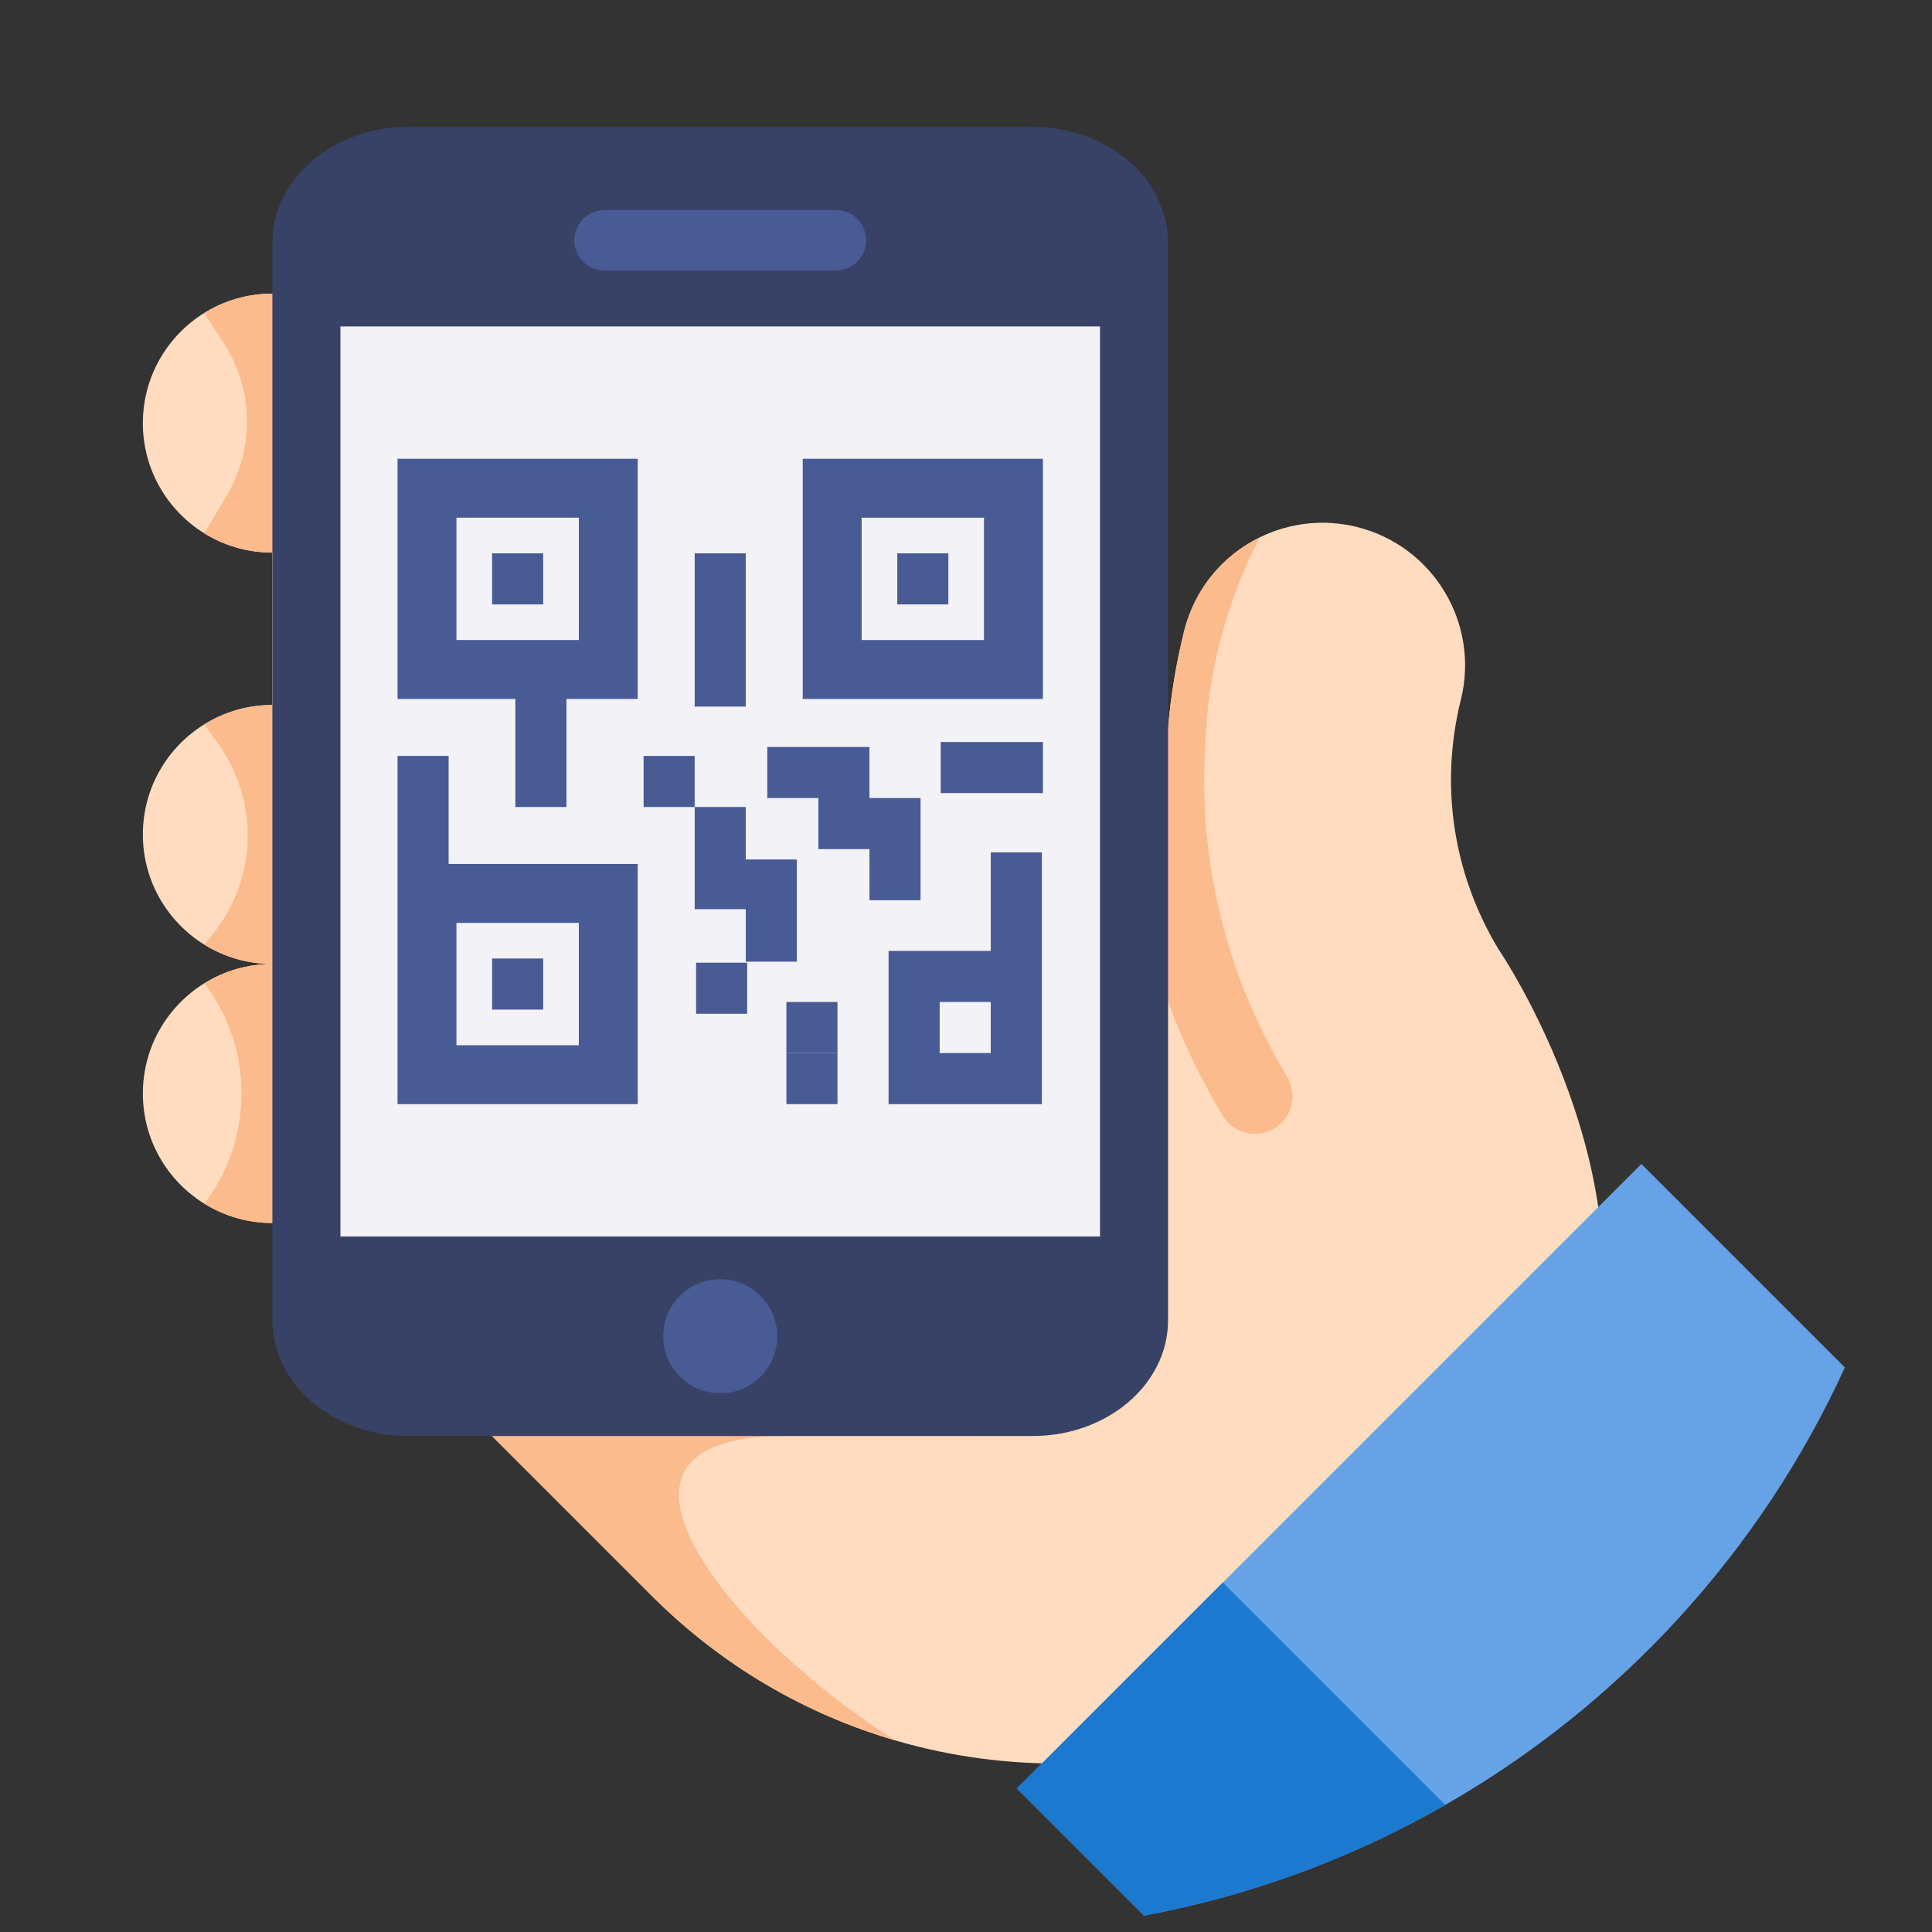 <?xml version="1.0" encoding="iso-8859-1"?>
<svg version="1.1" id="Capa_1" xmlns="http://www.w3.org/2000/svg" xmlns:xlink="http://www.w3.org/1999/xlink" x="0px" y="0px"
	 viewBox="0 0 512 512" style="enable-background:new 0 0 512 512;" xml:space="preserve">
<rect x="0" y="0" width="512" height="512" fill="#333333" stroke="none"/>
<!-- <circle style="fill:#FF526C;" cx="256" cy="256" r="256"/> -->
<path style="fill:#FFDCBF;" d="M419.352,371.063c-4.263,11.776-10.156,22.956-17.408,33.301
	c-38.201,54.502-105.388,74.198-164.624,56.884c-23.552-6.875-45.861-19.613-64.575-38.327l-56.55-56.55l-6.28-6.029l-37.731-36.227
	c-6.625,0-12.8-1.881-18.045-5.13c-9.77-6.04-16.28-16.865-16.28-29.194c0-12.34,6.51-23.165,16.28-29.205
	c5.245-3.239,11.421-5.12,18.045-5.12c-6.625,0-12.8-1.881-18.045-5.13c-9.77-6.04-16.28-16.854-16.28-29.184
	c0-12.34,6.51-23.155,16.28-29.194c5.245-3.25,11.421-5.13,18.045-5.13v-40.385c-6.625,0-12.8-1.86-18.045-5.11
	c-9.77-6.05-16.28-16.865-16.28-29.194c0-12.34,6.51-23.165,16.28-29.205c5.245-3.239,11.421-5.12,18.045-5.12l219.314,106.339
	l8.495,4.106l9.561,4.639c0.721-8.589,2.142-17.168,4.263-25.684c2.8-11.254,10.355-20.072,20.02-24.795
	c7.701-3.803,16.75-5.005,25.746-2.769c20.25,5.026,32.59,25.527,27.564,45.767c-5.632,22.643-2.1,46.132,9.958,66.111
	C397.106,251.527,439.874,314.116,419.352,371.063z"/>
<g>
	<path style="fill:#FCBB8D;" d="M237.32,461.248c-23.552-6.875-45.861-19.613-64.575-38.327l-56.55-56.55l-6.28-6.029l98.022,20.219
		C148.347,380.561,196.245,435.711,237.32,461.248z"/>
	<path style="fill:#FCBB8D;" d="M337.693,299.06c-1.609,0.969-3.376,1.439-5.127,1.439c-3.376,0-6.68-1.723-8.546-4.843
		c-18.9-31.377-27.276-67.085-24.256-103.262c0.015-0.698,0.071-2.109,0.228-4.13l9.558,4.629c0.726-8.589,2.15-17.163,4.273-25.68
		c2.792-11.251,10.355-20.068,20.012-24.798c-13.659,26.321-14.129,50.278-14.129,50.563l-0.043,0.769
		c-0.114,1.31-0.2,2.621-0.271,3.917c-1.553,25.552,3.361,50.762,14.3,73.878c2.221,4.7,4.686,9.315,7.406,13.83
		C343.932,290.101,342.422,296.226,337.693,299.06z"/>
	<path style="fill:#FCBB8D;" d="M291.502,184.148V349.88c0,16.949-16.052,30.679-35.879,30.679H130.385l-14.187-14.187
		l-44.011-42.259c-6.623,0-12.804-1.88-18.045-5.127l0.367-0.493c12.81-17.221,12.661-40.846-0.367-57.904l0,0
		c5.241-3.248,11.423-5.127,18.045-5.127c-6.623,0-12.804-1.88-18.045-5.127l2.331-2.903c11.641-14.495,12.246-34.955,1.482-50.111
		l-3.813-5.368c5.241-3.248,11.423-5.127,18.045-5.127v-40.379c-6.623,0-12.804-1.866-18.045-5.114l5.967-10.067
		c7.401-12.484,7.103-28.082-0.768-40.276l-5.199-8.054c5.241-3.248,11.423-5.127,18.045-5.127L291.502,184.148z"/>
</g>
<path style="fill:#374266;" d="M72.187,150.285V64.323c0-16.945,16.062-30.689,35.879-30.689h165.603
	c19.818,0,35.879,13.744,35.879,30.689V349.88c0,16.945-16.062,30.679-35.879,30.679H108.065c-19.816,0-35.879-13.734-35.879-30.679
	v-18.965C72.187,330.915,72.187,150.285,72.187,150.285z"/>
<rect x="90.216" y="86.507" style="fill:#F2F2F7;" width="201.3" height="241.183"/>
<path style="fill:#65A3E6;" d="M488.911,362.39c-22.329,48.828-59.57,89.412-105.9,115.931
	c-24.377,13.96-51.273,24.022-79.83,29.341l-33.698-33.698l165.501-165.501L488.911,362.39z"/>
<g>
	<path style="fill:#495B94;" d="M221.517,71.682h-61.301c-4.424,0-8.011-3.586-8.011-8.011l0,0c0-4.424,3.586-8.011,8.011-8.011
		h61.301c4.424,0,8.011,3.586,8.011,8.011l0,0C229.529,68.096,225.941,71.682,221.517,71.682z"/>
	<circle style="fill:#495B94;" cx="190.872" cy="354.126" r="15.114"/>
</g>
<path style="fill:#1B79CF;" d="M383.01,478.322c-24.377,13.96-51.273,24.022-79.83,29.341l-33.698-33.698l54.585-54.585
	L383.01,478.322z"/>
<g>
	<rect x="130.414" y="146.641" style="fill:#495B94;" width="13.537" height="13.538"/>
	<rect x="130.414" y="254.015" style="fill:#495B94;" width="13.537" height="13.537"/>
	<path style="fill:#495B94;" d="M212.73,121.583v63.652h63.651v-63.652H212.73z M260.768,169.621h-32.426v-32.426h32.426V169.621z"
		/>
	<rect x="237.787" y="146.641" style="fill:#495B94;" width="13.538" height="13.537"/>
	<polygon style="fill:#495B94;" points="197.635,227.402 197.635,213.866 184.098,213.866 184.098,227.402 184.098,240.939 
		197.635,240.939 197.635,241.31 197.635,254.846 211.173,254.846 211.173,241.31 211.173,227.772 197.635,227.772 	"/>
	<polygon style="fill:#495B94;" points="249.306,196.644 249.306,210.181 262.844,210.181 276.381,210.181 276.381,196.644 
		262.844,196.644 	"/>
	<rect x="184.466" y="255.122" style="fill:#495B94;" width="13.537" height="13.537"/>
	<rect x="170.559" y="200.328" style="fill:#495B94;" width="13.538" height="13.538"/>
	<rect x="262.562" y="225.886" style="fill:#495B94;" width="13.538" height="13.538"/>
	<rect x="262.562" y="239.417" style="fill:#495B94;" width="13.538" height="13.538"/>
	<rect x="208.405" y="265.54" style="fill:#495B94;" width="13.538" height="13.538"/>
	<rect x="208.405" y="279.071" style="fill:#495B94;" width="13.538" height="13.538"/>
	<path style="fill:#495B94;" d="M262.559,251.998h-13.538h-13.538v13.538v13.538v13.538h13.538h13.538h13.538v-13.538v-13.538
		v-13.538H262.559z M262.559,279.073h-13.538v-13.538h13.538V279.073z"/>
	<polygon style="fill:#495B94;" points="230.418,197.955 216.88,197.955 203.343,197.955 203.343,211.492 216.88,211.492 
		216.88,225.029 230.418,225.029 230.418,238.567 243.954,238.567 243.954,225.029 243.954,211.492 230.418,211.492 	"/>
	<path style="fill:#495B94;" d="M136.579,200.328v13.538h13.537v-13.538v-15.094h18.889v-63.652h-63.651v63.652h31.226V200.328z
		 M120.967,137.195h32.426v32.426h-32.426V137.195z"/>
	<path style="fill:#495B94;" d="M118.891,200.328h-13.537v28.631v5.77v57.882h63.651v-63.652h-50.114V200.328z M120.966,244.572
		h32.426v32.426h-32.426C120.966,276.998,120.966,244.572,120.966,244.572z"/>
	<polygon style="fill:#495B94;" points="197.635,173.714 197.635,160.178 197.635,146.641 184.098,146.641 184.098,160.178 
		184.098,173.714 184.098,187.251 197.635,187.251 	"/>
</g>
</svg>
